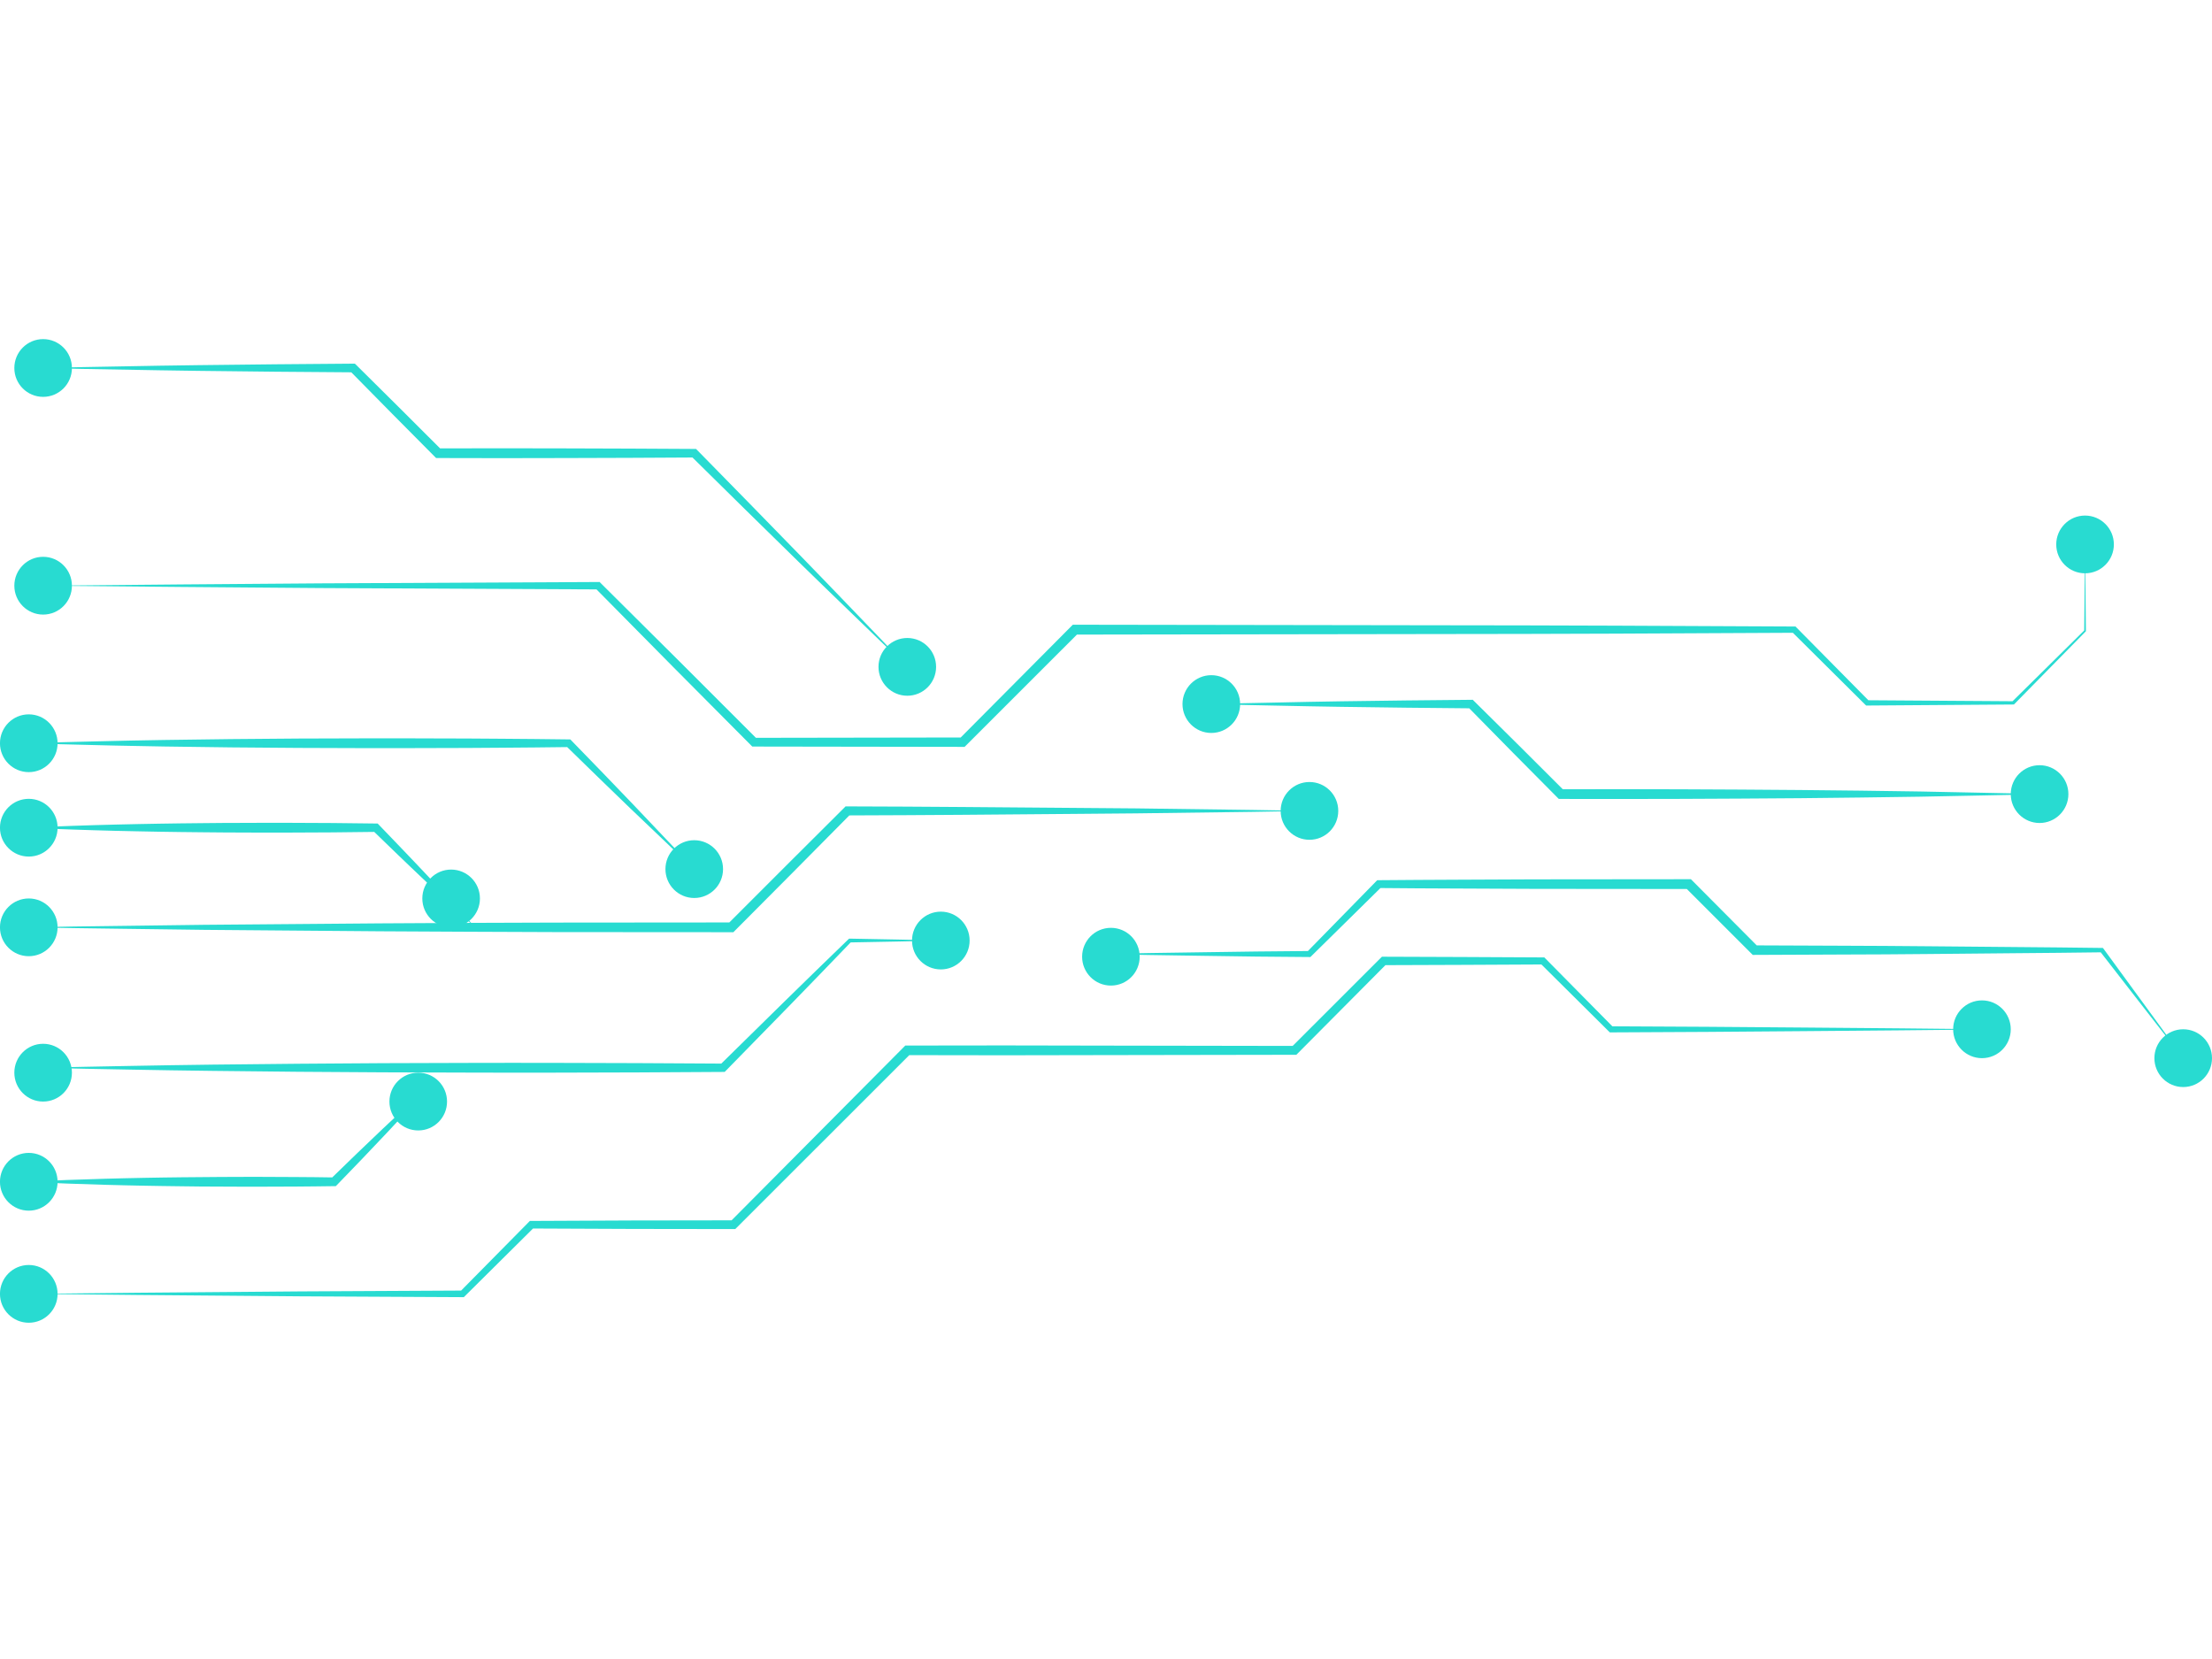 <svg xmlns="http://www.w3.org/2000/svg" xmlns:xlink="http://www.w3.org/1999/xlink" width="400" zoomAndPan="magnify" viewBox="0 0 300 225" height="300" preserveAspectRatio="xMidYMid meet" version="1.0"><defs><clipPath id="id1"><path d="M 0 171.066 L 8 171.066 L 8 179.395 L 0 179.395 Z M 0 171.066 " clip-rule="nonzero"/></clipPath><clipPath id="id2"><path d="M 0 156 L 8 156 L 8 164.387 L 0 164.387 Z M 0 156 " clip-rule="nonzero"/></clipPath><clipPath id="id3"><path d="M 0 108 L 8 108 L 8 116.422 L 0 116.422 Z M 0 108 " clip-rule="nonzero"/></clipPath><clipPath id="id4"><path d="M 0 121.277 L 8 121.277 L 8 129.777 L 0 129.777 Z M 0 121.277 " clip-rule="nonzero"/></clipPath><clipPath id="id5"><path d="M 0 96.387 L 8 96.387 L 8 104.887 L 0 104.887 Z M 0 96.387 " clip-rule="nonzero"/></clipPath><clipPath id="id6"><path d="M 1 45.938 L 10 45.938 L 10 54 L 1 54 Z M 1 45.938 " clip-rule="nonzero"/></clipPath></defs><path fill="#28dbd1" d="M 276.613 107.699 L 272.555 107.59 L 268.496 107.508 L 260.383 107.344 L 252.266 107.23 L 244.148 107.145 L 236.031 107.086 L 227.918 107.047 L 219.801 107.031 L 211.684 107.043 L 212.145 107.234 L 206.043 101.145 L 199.918 95.082 L 199.742 94.906 L 199.508 94.91 L 190.703 94.996 L 181.895 95.113 C 178.961 95.148 176.023 95.223 173.09 95.281 L 168.688 95.371 L 164.281 95.488 L 168.688 95.609 L 173.09 95.699 C 176.023 95.754 178.961 95.828 181.895 95.863 L 190.703 95.98 L 199.508 96.066 L 199.102 95.898 L 205.148 102.043 L 211.219 108.164 L 211.41 108.355 L 211.684 108.355 L 219.801 108.363 L 227.918 108.348 L 236.031 108.309 L 244.148 108.254 L 252.266 108.164 L 260.383 108.051 L 268.496 107.891 L 272.555 107.809 L 276.613 107.699 " fill-opacity="1" fill-rule="nonzero"/><path fill="#28dbd1" d="M 296.094 143.512 L 293.406 139.793 L 290.703 136.086 L 285.293 128.68 L 285.207 128.566 L 285.055 128.562 C 281.133 128.5 277.207 128.484 273.285 128.441 L 261.52 128.336 L 255.633 128.289 L 249.75 128.262 L 237.98 128.215 L 238.438 128.402 L 229.523 119.438 L 229.328 119.242 L 229.051 119.242 L 208.031 119.262 L 197.52 119.309 C 194.016 119.328 190.512 119.34 187.008 119.375 L 186.785 119.379 L 186.633 119.531 L 177.266 129.102 L 177.551 128.98 L 170.34 129.047 L 163.125 129.148 L 155.914 129.254 L 148.699 129.391 L 155.914 129.523 L 163.125 129.633 L 170.34 129.734 L 177.551 129.797 L 177.719 129.801 L 177.84 129.68 L 187.383 120.281 L 187.008 120.438 C 190.512 120.477 194.016 120.488 197.52 120.504 L 208.031 120.551 L 229.051 120.57 L 228.582 120.379 L 237.523 129.316 L 237.715 129.508 L 237.98 129.508 L 249.75 129.457 L 255.633 129.434 L 261.52 129.387 L 273.285 129.277 C 277.207 129.234 281.133 129.223 285.055 129.156 L 284.82 129.039 L 290.445 136.285 L 293.262 139.902 L 296.094 143.512 " fill-opacity="1" fill-rule="nonzero"/><path fill="#28dbd1" d="M 282.781 73.836 L 282.668 85.559 L 282.699 85.477 L 272.887 95.168 L 273.043 95.105 L 253.238 94.969 L 253.492 95.07 L 243.637 85.098 L 243.516 84.969 L 243.336 84.969 L 218.949 84.855 C 210.816 84.809 202.688 84.82 194.559 84.801 L 145.777 84.727 L 145.5 84.727 L 145.305 84.922 L 130.109 100.207 L 130.559 100.02 L 102.273 100.066 L 102.691 100.238 L 92.094 89.645 L 81.465 79.078 L 81.316 78.93 L 81.109 78.934 L 43.48 79.117 L 24.664 79.262 L 5.848 79.434 L 24.664 79.605 L 43.48 79.754 L 81.109 79.938 L 80.754 79.789 L 91.289 90.449 L 101.855 101.078 L 102.027 101.25 L 102.273 101.25 L 130.559 101.293 L 130.82 101.293 L 131.008 101.109 L 146.25 85.871 L 145.777 86.066 L 194.559 85.992 C 202.688 85.973 210.816 85.984 218.949 85.938 L 243.336 85.82 L 243.035 85.699 L 252.984 95.582 L 253.094 95.688 L 253.238 95.688 L 273.043 95.547 L 273.137 95.547 L 273.199 95.484 L 282.867 85.641 L 282.902 85.605 L 282.898 85.559 L 282.781 73.836 " fill-opacity="1" fill-rule="nonzero"/><path fill="#28dbd1" d="M 123.051 90.441 L 119.523 86.738 L 115.977 83.051 C 113.609 80.594 111.25 78.129 108.871 75.688 L 101.73 68.363 L 94.566 61.055 L 94.398 60.887 L 94.156 60.887 L 85.473 60.84 L 76.789 60.812 L 68.105 60.797 L 59.418 60.812 L 59.879 61.004 L 54.102 55.238 L 48.309 49.492 L 48.129 49.32 L 47.891 49.32 L 37.383 49.406 L 26.871 49.523 L 21.617 49.598 L 11.105 49.789 L 5.848 49.91 L 11.105 50.031 L 21.617 50.219 L 26.871 50.297 L 37.383 50.414 L 47.891 50.496 L 47.477 50.324 L 53.207 56.137 L 58.957 61.93 L 59.148 62.121 L 59.418 62.121 L 68.105 62.137 L 76.789 62.121 L 85.473 62.094 L 94.156 62.047 L 93.746 61.879 L 101.031 69.062 L 108.336 76.223 C 110.77 78.609 113.23 80.973 115.68 83.348 L 119.355 86.902 L 123.051 90.441 " fill-opacity="1" fill-rule="nonzero"/><path fill="#28dbd1" d="M 270.77 139.605 L 257.703 139.469 L 244.633 139.359 L 231.566 139.258 L 218.5 139.191 L 218.793 139.312 L 209.586 129.988 L 209.449 129.848 L 209.25 129.848 L 198.453 129.793 L 187.66 129.754 L 187.422 129.754 L 187.254 129.922 L 175.141 142.027 L 175.562 141.852 L 149.309 141.809 L 136.18 141.785 L 123.051 141.801 L 122.781 141.801 L 122.59 141.992 L 99.051 165.676 L 99.473 165.504 L 85.777 165.523 L 72.078 165.586 L 71.863 165.586 L 71.719 165.734 L 62.41 175.164 L 62.727 175.031 L 40.668 175.145 L 33.312 175.207 L 18.609 175.328 L 3.902 175.48 L 18.609 175.629 L 33.312 175.75 L 40.668 175.812 L 62.727 175.926 L 62.906 175.926 L 63.039 175.793 L 72.445 166.461 L 72.078 166.613 L 85.777 166.672 L 99.473 166.691 L 99.719 166.691 L 99.891 166.52 L 123.508 142.914 L 123.051 143.102 L 136.18 143.121 L 149.309 143.098 L 175.562 143.055 L 175.812 143.055 L 175.988 142.879 L 188.062 130.73 L 187.66 130.898 L 198.453 130.859 L 209.25 130.805 L 208.91 130.664 L 218.211 139.898 L 218.332 140.016 L 218.5 140.016 L 231.566 139.949 L 244.633 139.848 L 257.703 139.738 L 270.77 139.605 " fill-opacity="1" fill-rule="nonzero"/><path fill="#28dbd1" d="M 177.594 109.977 L 169.762 109.848 L 154.098 109.637 L 146.262 109.574 L 130.598 109.449 C 125.379 109.398 120.156 109.391 114.938 109.367 L 114.684 109.363 L 114.504 109.543 L 106.605 117.414 L 98.723 125.297 L 99.191 125.105 L 75.367 125.125 L 63.457 125.164 L 51.547 125.23 L 27.723 125.426 L 15.812 125.582 L 9.859 125.66 L 3.902 125.77 L 9.859 125.871 L 15.812 125.953 L 27.723 126.109 L 51.547 126.305 L 63.457 126.367 L 75.367 126.414 L 99.191 126.43 L 99.465 126.43 L 99.656 126.234 L 107.52 118.332 L 115.367 110.41 L 114.938 110.59 C 120.156 110.562 125.379 110.559 130.598 110.508 L 146.262 110.379 L 154.098 110.312 L 169.762 110.109 L 177.594 109.977 " fill-opacity="1" fill-rule="nonzero"/><path fill="#28dbd1" d="M 94.156 117.871 L 92.098 115.668 L 90.023 113.48 L 85.871 109.105 L 81.695 104.762 L 77.496 100.434 L 77.352 100.285 L 77.133 100.281 C 74.078 100.238 71.027 100.215 67.977 100.191 L 63.402 100.16 L 58.824 100.148 C 55.773 100.141 52.723 100.121 49.672 100.137 L 40.52 100.164 L 31.363 100.238 L 22.211 100.359 L 17.633 100.441 C 16.105 100.465 14.582 100.512 13.055 100.547 L 8.48 100.66 C 6.953 100.691 5.43 100.75 3.902 100.801 C 5.43 100.848 6.953 100.91 8.48 100.941 L 13.055 101.055 C 14.582 101.09 16.105 101.137 17.633 101.156 L 22.211 101.242 L 31.363 101.363 L 40.52 101.434 L 49.672 101.465 C 52.723 101.48 55.773 101.457 58.824 101.453 L 63.402 101.441 L 67.977 101.41 C 71.027 101.387 74.078 101.363 77.133 101.32 L 76.766 101.168 L 81.082 105.375 L 85.414 109.566 L 89.777 113.727 L 91.957 115.809 L 94.156 117.871 " fill-opacity="1" fill-rule="nonzero"/><path fill="#28dbd1" d="M 64.449 125.77 C 63.387 124.582 62.309 123.41 61.23 122.242 C 60.145 121.078 59.062 119.906 57.969 118.754 C 56.871 117.602 55.789 116.438 54.684 115.297 L 51.379 111.855 L 51.219 111.691 L 50.977 111.688 L 45.09 111.621 L 39.207 111.594 L 36.266 111.59 L 33.324 111.602 C 31.363 111.609 29.398 111.605 27.438 111.637 C 25.48 111.66 23.516 111.672 21.555 111.711 C 19.594 111.754 17.633 111.773 15.672 111.832 C 13.711 111.883 11.746 111.934 9.785 112.008 L 6.844 112.121 C 5.863 112.156 4.883 112.211 3.902 112.258 C 4.883 112.301 5.863 112.359 6.844 112.395 L 9.785 112.504 C 11.746 112.578 13.711 112.629 15.672 112.68 C 17.633 112.734 19.594 112.758 21.555 112.801 C 23.516 112.84 25.48 112.852 27.438 112.875 C 29.398 112.906 31.363 112.902 33.324 112.914 L 36.266 112.922 L 39.207 112.918 L 45.09 112.891 L 50.977 112.824 L 50.578 112.656 L 54.008 115.973 C 55.148 117.082 56.309 118.168 57.457 119.266 C 58.609 120.367 59.777 121.445 60.934 122.539 C 62.098 123.621 63.27 124.699 64.449 125.77 " fill-opacity="1" fill-rule="nonzero"/><path fill="#28dbd1" d="M 127.598 127.559 C 125.539 127.508 123.484 127.449 121.43 127.418 L 115.262 127.301 L 115.16 127.301 L 115.078 127.375 L 110.703 131.617 L 106.344 135.875 L 97.656 144.414 L 98.051 144.25 L 86.527 144.184 L 75.004 144.152 C 71.16 144.141 67.316 144.148 63.477 144.156 L 51.949 144.191 L 40.426 144.27 L 28.902 144.387 C 25.059 144.438 21.215 144.492 17.375 144.57 L 11.613 144.68 C 9.691 144.707 7.773 144.77 5.848 144.812 C 7.773 144.859 9.691 144.918 11.613 144.949 L 17.375 145.059 C 21.215 145.137 25.059 145.188 28.902 145.238 L 40.426 145.359 L 51.949 145.434 L 63.477 145.469 C 67.316 145.48 71.16 145.488 75.004 145.477 L 86.527 145.445 L 98.051 145.379 L 98.289 145.375 L 98.449 145.211 L 106.969 136.496 L 111.211 132.125 L 115.441 127.738 L 115.262 127.816 L 121.43 127.699 C 123.484 127.668 125.539 127.605 127.598 127.559 " fill-opacity="1" fill-rule="nonzero"/><path fill="#28dbd1" d="M 59.094 146.441 L 57.281 148.082 L 55.484 149.738 C 54.293 150.848 53.098 151.961 51.918 153.082 C 50.734 154.199 49.559 155.328 48.387 156.457 C 47.211 157.586 46.039 158.719 44.879 159.859 L 45.297 159.688 C 43.57 159.668 41.848 159.633 40.121 159.633 L 34.949 159.609 L 32.359 159.613 L 29.773 159.625 C 28.047 159.629 26.324 159.645 24.598 159.668 C 22.875 159.691 21.148 159.707 19.426 159.746 C 17.699 159.785 15.977 159.812 14.25 159.867 C 12.523 159.914 10.801 159.969 9.074 160.035 L 6.488 160.145 C 5.625 160.18 4.762 160.234 3.902 160.277 C 4.762 160.32 5.625 160.375 6.488 160.41 L 9.074 160.52 C 10.801 160.586 12.523 160.641 14.25 160.688 C 15.977 160.742 17.699 160.77 19.426 160.809 C 21.148 160.848 22.875 160.863 24.598 160.887 C 26.324 160.914 28.047 160.93 29.773 160.93 L 32.359 160.941 L 34.949 160.945 L 40.121 160.926 C 41.848 160.922 43.57 160.887 45.297 160.871 L 45.547 160.867 L 45.715 160.695 C 46.852 159.531 47.98 158.355 49.105 157.18 C 50.234 156.004 51.355 154.824 52.469 153.637 C 53.59 152.453 54.699 151.258 55.805 150.062 L 57.457 148.258 L 59.094 146.441 " fill-opacity="1" fill-rule="nonzero"/><path fill="#28dbd1" d="M 278.875 73.836 C 278.875 76.004 280.625 77.754 282.781 77.754 C 284.938 77.754 286.691 76.004 286.691 73.836 C 286.691 71.676 284.938 69.922 282.781 69.922 C 280.625 69.922 278.875 71.676 278.875 73.836 " fill-opacity="1" fill-rule="nonzero"/><path fill="#28dbd1" d="M 272.707 107.699 C 272.707 109.863 274.457 111.617 276.613 111.617 C 278.77 111.617 280.523 109.863 280.523 107.699 C 280.523 105.535 278.77 103.781 276.613 103.781 C 274.457 103.781 272.707 105.535 272.707 107.699 " fill-opacity="1" fill-rule="nonzero"/><path fill="#28dbd1" d="M 292.188 143.512 C 292.188 145.676 293.938 147.43 296.094 147.43 C 298.254 147.43 300 145.676 300 143.512 C 300 141.348 298.254 139.594 296.094 139.594 C 293.938 139.594 292.188 141.348 292.188 143.512 " fill-opacity="1" fill-rule="nonzero"/><path fill="#28dbd1" d="M 264.895 139.594 C 264.895 141.758 266.645 143.512 268.801 143.512 C 270.961 143.512 272.707 141.758 272.707 139.594 C 272.707 137.43 270.961 135.676 268.801 135.676 C 266.645 135.676 264.895 137.43 264.895 139.594 " fill-opacity="1" fill-rule="nonzero"/><path fill="#28dbd1" d="M 160.375 95.488 C 160.375 97.652 162.125 99.406 164.281 99.406 C 166.438 99.406 168.191 97.652 168.191 95.488 C 168.191 93.324 166.438 91.57 164.281 91.57 C 162.125 91.57 160.375 93.324 160.375 95.488 " fill-opacity="1" fill-rule="nonzero"/><path fill="#28dbd1" d="M 146.762 129.754 C 146.762 131.914 148.508 133.668 150.668 133.668 C 152.824 133.668 154.57 131.914 154.57 129.754 C 154.57 127.586 152.824 125.836 150.668 125.836 C 148.508 125.836 146.762 127.586 146.762 129.754 " fill-opacity="1" fill-rule="nonzero"/><path fill="#28dbd1" d="M 173.688 109.977 C 173.688 112.141 175.438 113.895 177.594 113.895 C 179.754 113.895 181.5 112.141 181.5 109.977 C 181.5 107.812 179.754 106.059 177.594 106.059 C 175.438 106.059 173.688 107.812 173.688 109.977 " fill-opacity="1" fill-rule="nonzero"/><path fill="#28dbd1" d="M 123.691 127.559 C 123.691 129.723 125.438 131.477 127.598 131.477 C 129.754 131.477 131.504 129.723 131.504 127.559 C 131.504 125.395 129.754 123.641 127.598 123.641 C 125.438 123.641 123.691 125.395 123.691 127.559 " fill-opacity="1" fill-rule="nonzero"/><path fill="#28dbd1" d="M 119.145 90.441 C 119.145 92.605 120.895 94.359 123.051 94.359 C 125.211 94.359 126.957 92.605 126.957 90.441 C 126.957 88.277 125.211 86.527 123.051 86.527 C 120.895 86.527 119.145 88.277 119.145 90.441 " fill-opacity="1" fill-rule="nonzero"/><path fill="#28dbd1" d="M 90.25 117.871 C 90.25 120.035 92 121.789 94.156 121.789 C 96.312 121.789 98.062 120.035 98.062 117.871 C 98.062 115.707 96.312 113.953 94.156 113.953 C 92 113.953 90.25 115.707 90.25 117.871 " fill-opacity="1" fill-rule="nonzero"/><path fill="#28dbd1" d="M 52.816 149.398 C 52.816 151.562 54.566 153.316 56.723 153.316 C 58.883 153.316 60.629 151.562 60.629 149.398 C 60.629 147.234 58.883 145.48 56.723 145.48 C 54.566 145.48 52.816 147.234 52.816 149.398 " fill-opacity="1" fill-rule="nonzero"/><g clip-path="url(#id1)"><path fill="#28dbd1" d="M -0.004 175.48 C -0.004 177.641 1.746 179.395 3.902 179.395 C 6.059 179.395 7.809 177.641 7.809 175.48 C 7.809 173.316 6.059 171.562 3.902 171.562 C 1.746 171.562 -0.004 173.316 -0.004 175.48 " fill-opacity="1" fill-rule="nonzero"/></g><g clip-path="url(#id2)"><path fill="#28dbd1" d="M -0.004 160.277 C -0.004 162.441 1.746 164.195 3.902 164.195 C 6.059 164.195 7.809 162.441 7.809 160.277 C 7.809 158.113 6.059 156.359 3.902 156.359 C 1.746 156.359 -0.004 158.113 -0.004 160.277 " fill-opacity="1" fill-rule="nonzero"/></g><path fill="#28dbd1" d="M 1.945 145.48 C 1.945 147.645 3.691 149.398 5.848 149.398 C 8.008 149.398 9.754 147.645 9.754 145.48 C 9.754 143.32 8.008 141.562 5.848 141.562 C 3.691 141.562 1.945 143.32 1.945 145.48 " fill-opacity="1" fill-rule="nonzero"/><g clip-path="url(#id3)"><path fill="#28dbd1" d="M -0.004 112.258 C -0.004 114.418 1.746 116.172 3.902 116.172 C 6.059 116.172 7.809 114.418 7.809 112.258 C 7.809 110.09 6.059 108.34 3.902 108.34 C 1.746 108.34 -0.004 110.09 -0.004 112.258 " fill-opacity="1" fill-rule="nonzero"/></g><path fill="#28dbd1" d="M 57.277 121.852 C 57.277 124.012 59.027 125.77 61.184 125.77 C 63.34 125.77 65.09 124.012 65.09 121.852 C 65.09 119.688 63.34 117.934 61.184 117.934 C 59.027 117.934 57.277 119.688 57.277 121.852 " fill-opacity="1" fill-rule="nonzero"/><g clip-path="url(#id4)"><path fill="#28dbd1" d="M -0.004 125.77 C -0.004 127.93 1.746 129.684 3.902 129.684 C 6.059 129.684 7.809 127.93 7.809 125.77 C 7.809 123.605 6.059 121.852 3.902 121.852 C 1.746 121.852 -0.004 123.605 -0.004 125.77 " fill-opacity="1" fill-rule="nonzero"/></g><g clip-path="url(#id5)"><path fill="#28dbd1" d="M -0.004 100.801 C -0.004 102.965 1.746 104.719 3.902 104.719 C 6.059 104.719 7.809 102.965 7.809 100.801 C 7.809 98.637 6.059 96.883 3.902 96.883 C 1.746 96.883 -0.004 98.637 -0.004 100.801 " fill-opacity="1" fill-rule="nonzero"/></g><path fill="#28dbd1" d="M 1.945 79.434 C 1.945 81.598 3.691 83.352 5.848 83.352 C 8.008 83.352 9.754 81.598 9.754 79.434 C 9.754 77.273 8.008 75.516 5.848 75.516 C 3.691 75.516 1.945 77.273 1.945 79.434 " fill-opacity="1" fill-rule="nonzero"/><g clip-path="url(#id6)"><path fill="#28dbd1" d="M 1.945 49.91 C 1.945 52.074 3.691 53.824 5.848 53.824 C 8.008 53.824 9.754 52.074 9.754 49.91 C 9.754 47.746 8.008 45.992 5.848 45.992 C 3.691 45.992 1.945 47.746 1.945 49.91 " fill-opacity="1" fill-rule="nonzero"/></g></svg>